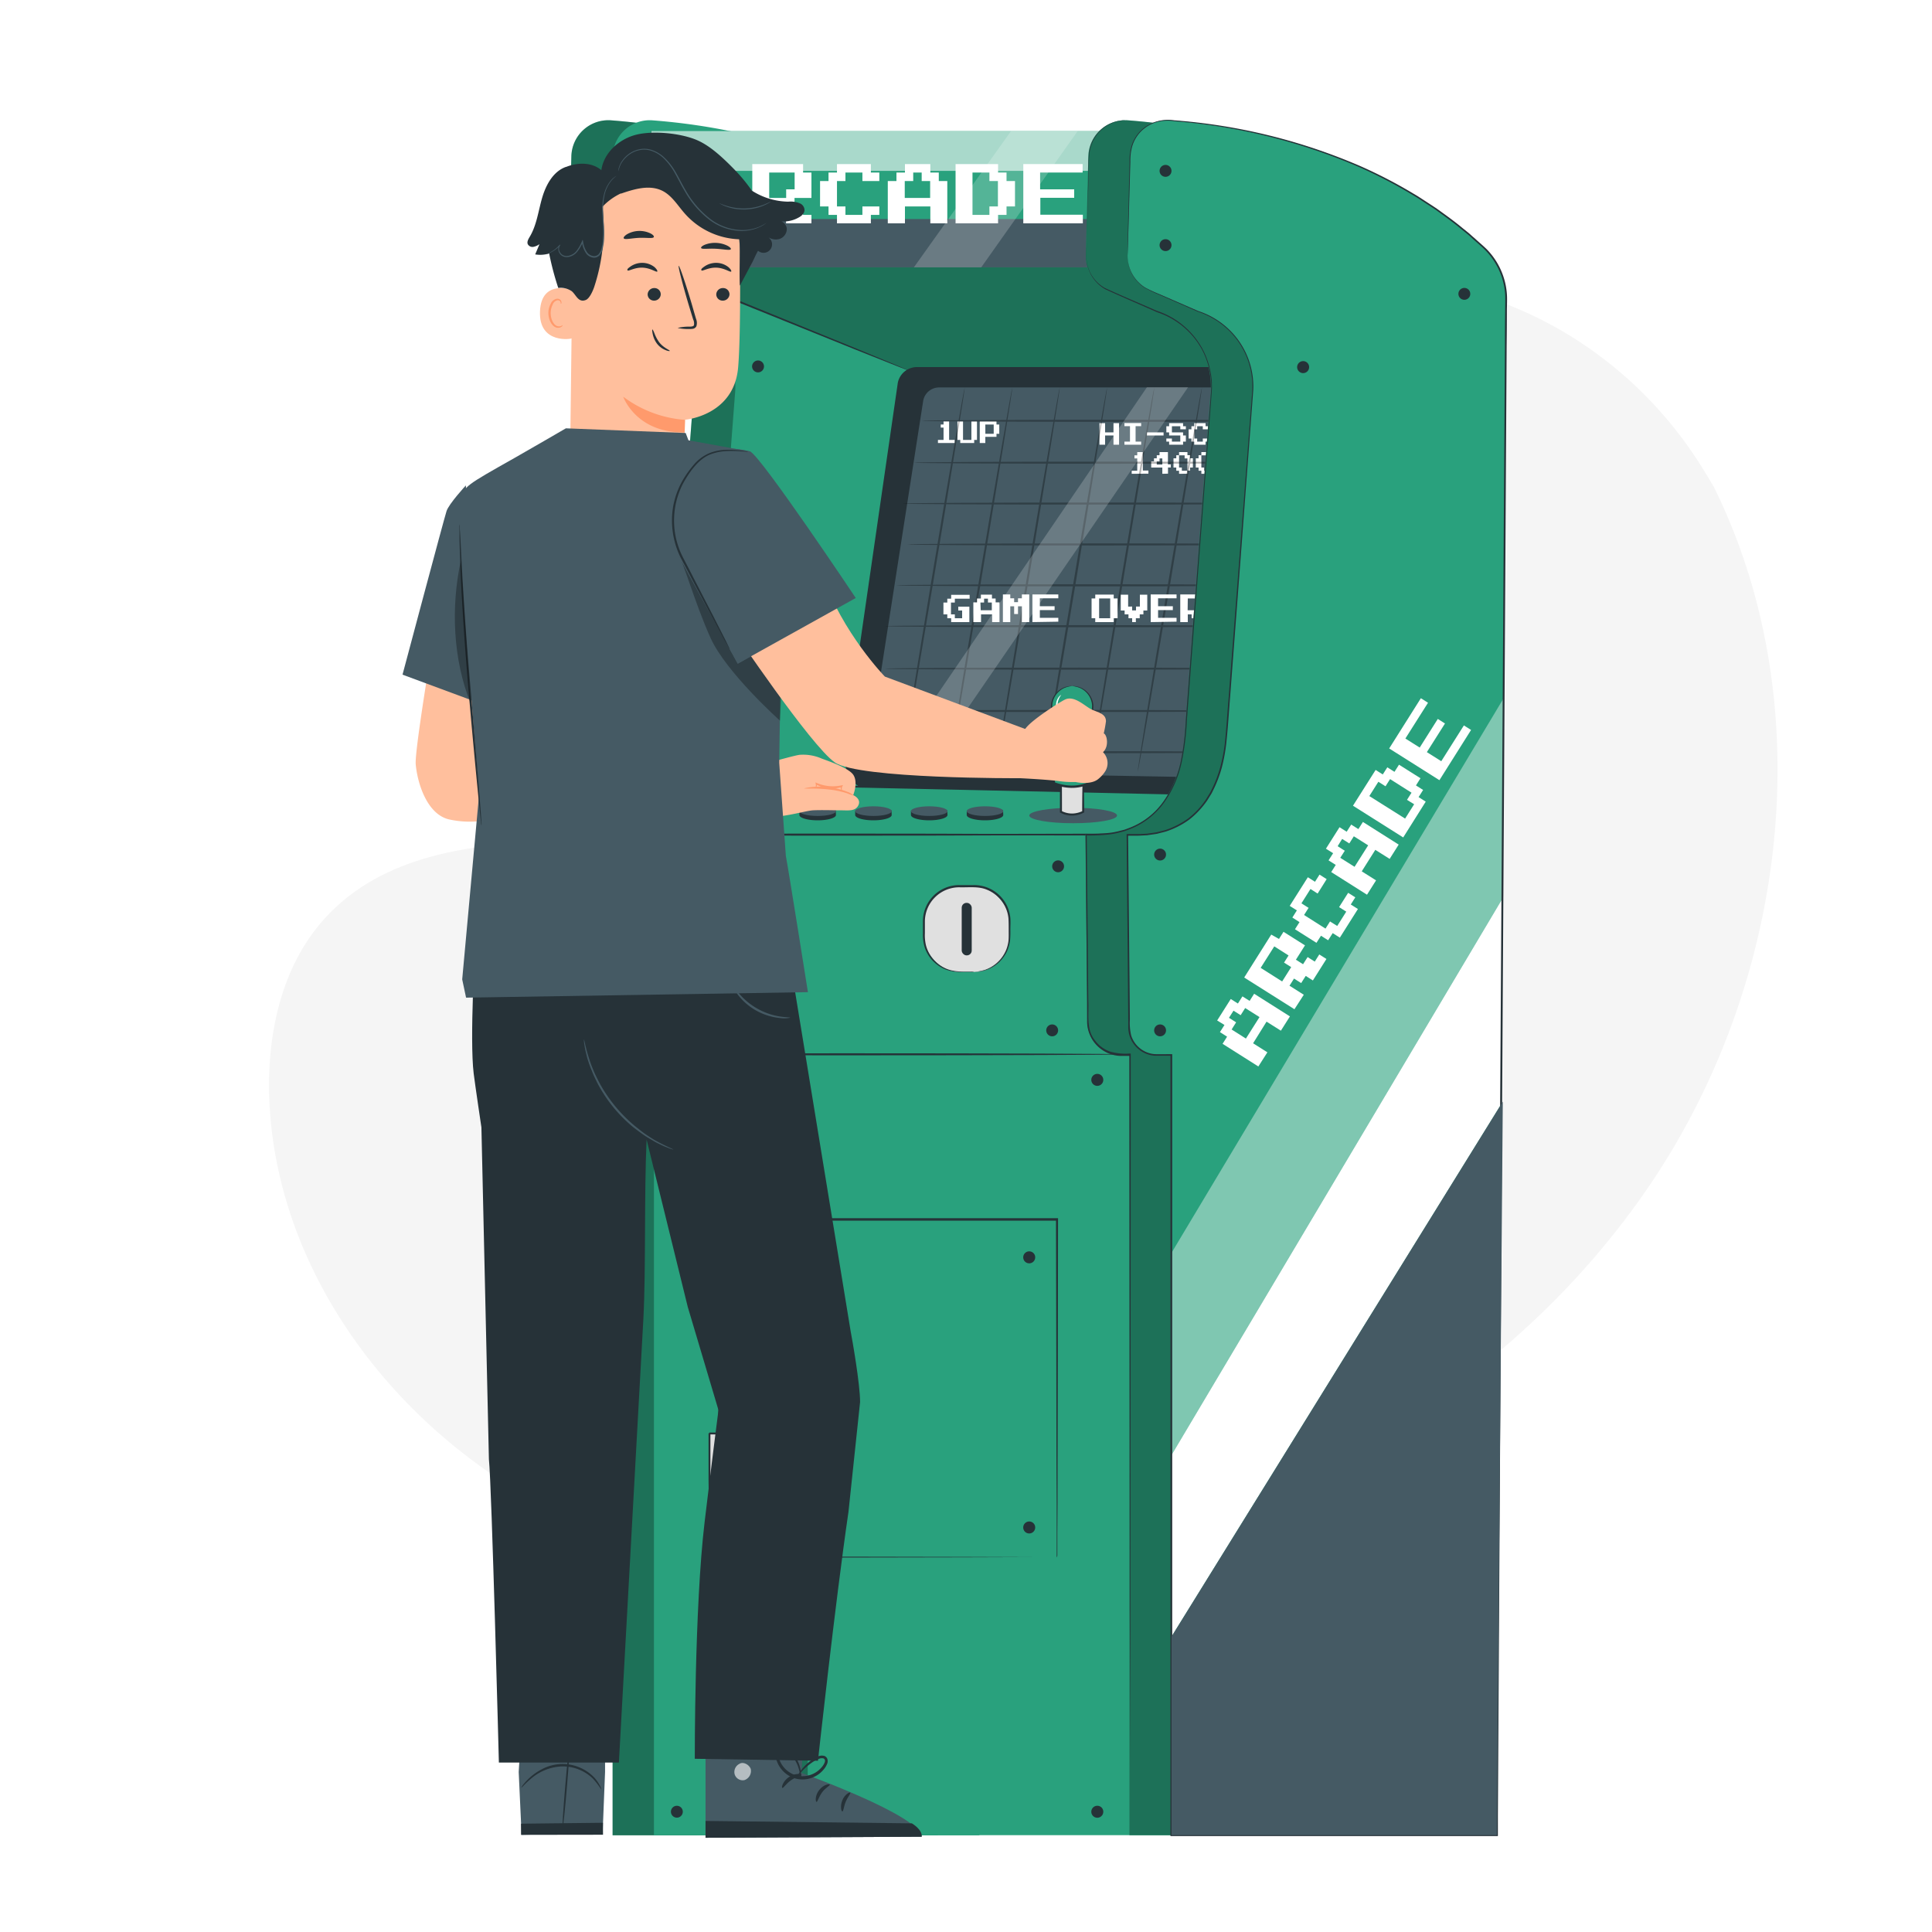 <svg class="animated" id="freepik_stories-arcade-machine" xmlns="http://www.w3.org/2000/svg" viewBox="0 0 500 500" version="1.1" xmlns:xlink="http://www.w3.org/1999/xlink" xmlns:svgjs="http://svgjs.com/svgjs"><style>svg#freepik_stories-arcade-machine:not(.animated) .animable {opacity: 0;}svg#freepik_stories-arcade-machine.animated #freepik--background-simple--inject-90 {animation: 1s 1 forwards cubic-bezier(.36,-0.01,.5,1.38) fadeIn,1.5s Infinite  linear wind;animation-delay: 0s,1s;}svg#freepik_stories-arcade-machine.animated #freepik--arcade-machine--inject-90 {animation: 1s 1 forwards cubic-bezier(.36,-0.01,.5,1.38) fadeIn;animation-delay: 0s;}svg#freepik_stories-arcade-machine.animated #freepik--Character--inject-90 {animation: 1s 1 forwards cubic-bezier(.36,-0.01,.5,1.38) slideUp,6s Infinite  linear wind;animation-delay: 0s,1s;}            @keyframes fadeIn {                0% {                    opacity: 0;                }                100% {                    opacity: 1;                }            }                    @keyframes wind {                0% {                    transform: rotate( 0deg );                }                25% {                    transform: rotate( 1deg );                }                75% {                    transform: rotate( -1deg );                }            }                    @keyframes slideUp {                0% {                    opacity: 0;                    transform: translateY(30px);                }                100% {                    opacity: 1;                    transform: inherit;                }            }        .animator-hidden { display: none; }</style><g id="freepik--background-simple--inject-90" class="animable" style="transform-origin: 264.826px 240.476px;"><path d="M443.47,125.87,441.12,122c-19.77-32.58-55.51-52.22-93.2-49.84a99.14,99.14,0,0,0-14.43,2c-34.26,7.34-64.07,33.25-76.43,66.43-7.27,19.52-9.3,42-23.09,57.48-17.95,20.16-48.43,20.8-75.22,20s-57.29-.12-75.15,20.12c-11.19,12.67-14.74,30.7-13.84,47.68,2.39,44.94,33.71,85.13,73.54,105.11s86.72,21.76,130.31,13c61.07-12.31,119.14-46.11,154.05-98.33S471.4,182.23,443.47,125.87Z" style="fill: rgb(245, 245, 245); transform-origin: 264.826px 240.476px;" id="el14d2l7fk1jfp" class="animable"></path></g><g id="freepik--Floor--inject-90" class="animable animator-hidden" style="transform-origin: 244.75px 474.94px;"><path d="M459.33,474.94c0,.15-96.08.27-214.57.27s-214.59-.12-214.59-.27,96.06-.27,214.59-.27S459.33,474.79,459.33,474.94Z" style="fill: rgb(38, 50, 56); transform-origin: 244.75px 474.94px;" id="elqf8cwh1yet" class="animable"></path></g><g id="freepik--arcade-machine--inject-90" class="animable animator-active" style="transform-origin: 268.589px 253.097px;"><path d="M147.2,66.12l.67-25.68a9.57,9.57,0,0,1,10.26-9.3c31.27,2.39,60.48,13.37,81.33,33a18.37,18.37,0,0,1,5.75,13.49l-2.46,397.35H158.54V272.86H147.68L147.15,216h2.36c14.85,0,22.12-10.68,23.25-25.48l6.73-88.23a20.46,20.46,0,0,0-14-21.72l-12.51-5.46A9.55,9.55,0,0,1,147.2,66.12Z" style="fill: rgb(41, 161, 125); transform-origin: 196.18px 253.047px;" id="elg6ytwh371vq" class="animable"></path><g id="eleq3t727d3g"><g style="opacity: 0.3; transform-origin: 196.18px 253.047px;" class="animable"><path d="M147.2,66.12l.67-25.68a9.57,9.57,0,0,1,10.26-9.3c31.27,2.39,60.48,13.37,81.33,33a18.37,18.37,0,0,1,5.75,13.49l-2.46,397.35H158.54V272.86H147.68L147.15,216h2.36c14.85,0,22.12-10.68,23.25-25.48l6.73-88.23a20.46,20.46,0,0,0-14-21.72l-12.51-5.46A9.55,9.55,0,0,1,147.2,66.12Z" id="el2gskllrlkzc" class="animable" style="transform-origin: 196.18px 253.047px;"></path></g></g><polygon points="232.97 94.97 168.93 69.19 306.42 69.19 338.4 95.33 232.97 94.97" style="fill: rgb(41, 161, 125); transform-origin: 253.665px 82.26px;" id="el3ixim3iyw8s" class="animable"></polygon><path d="M157.9,66.12l.67-25.68a9.57,9.57,0,0,1,10.26-9.3c31.27,2.39,60.48,13.37,81.32,33a18.34,18.34,0,0,1,5.76,13.49l-2.46,397.35H169.24V252.16H158.38L157.85,216h2.36c14.85,0,22.12-10.68,23.25-25.48l6.73-88.23A20.46,20.46,0,0,0,176.14,80.6l-12.5-5.46A9.55,9.55,0,0,1,157.9,66.12Z" style="fill: rgb(41, 161, 125); transform-origin: 206.88px 253.047px;" id="elojinskkihs" class="animable"></path><g id="elu7hwwh5ysc9"><g style="opacity: 0.3; transform-origin: 253.665px 82.78px;" class="animable"><polygon points="236.42 96.37 168.93 69.19 306.42 69.19 338.4 95.33 236.42 96.37" id="elqgi89bs3ngd" class="animable" style="transform-origin: 253.665px 82.78px;"></polygon></g></g><rect x="168.93" y="33.92" width="118.45" height="35.26" style="fill: rgb(41, 161, 125); transform-origin: 228.155px 51.55px;" id="el1wecv09d004" class="animable"></rect><g id="elghbw8p0u8gd"><g style="opacity: 0.6; transform-origin: 227.97px 39.07px;" class="animable"><rect x="168.57" y="33.92" width="118.8" height="10.3" style="fill: rgb(255, 255, 255); transform-origin: 227.97px 39.07px;" id="elb7va6uccsyj" class="animable"></rect></g></g><rect x="168.57" y="56.69" width="118.8" height="12.5" style="fill: rgb(69, 90, 100); transform-origin: 227.97px 62.94px;" id="elzskihqf93yp" class="animable"></rect><path d="M218.65,193.7l13.7-94.62A5.06,5.06,0,0,1,237.44,95h98.27c6.15,0,10.87,5.1,10,10.8L331.41,199a9.93,9.93,0,0,1-10.25,8.11L226.9,205C220.83,204.83,217.75,199.33,218.65,193.7Z" style="fill: rgb(38, 50, 56); transform-origin: 282.155px 151.06px;" id="elpwfe5vj1v2" class="animable"></path><path d="M224.68,195.23l14.23-91.42a4.18,4.18,0,0,1,4.13-3.54h92.48a4,4,0,0,1,4.11,4.44L325.38,198a4.09,4.09,0,0,1-4.21,3.34l-92.48-1.66A4,4,0,0,1,224.68,195.23Z" style="fill: rgb(69, 90, 100); transform-origin: 282.155px 150.806px;" id="elfqbfmuwfy5" class="animable"></path><path d="M284.54,115.09v-5.58H286v2.39h2.17v-2.39h1.44v5.58h-1.44V112.7H286v2.39Z" style="fill: rgb(255, 255, 255); transform-origin: 287.075px 112.3px;" id="ela8luxep8i3l" class="animable"></path><path d="M291,115.09v-.8h1.44v-4H291v-.8h4.33v.8h-1.44v4h1.44v.8Z" style="fill: rgb(255, 255, 255); transform-origin: 293.165px 112.29px;" id="elmqa8exal1b" class="animable"></path><path d="M296.8,112.7v-.8h4.33v.8Z" style="fill: rgb(255, 255, 255); transform-origin: 298.965px 112.3px;" id="el045f8znt2db7" class="animable"></path><path d="M302.57,115.09v-.8h-.72v-.8h1.44v.8h2.17V112.7h-2.89v-.8h-.72v-1.59h.72v-.8h3.61v.8h.72v.79h-1.44v-.79h-2.17v1.59h2.89v.8h.72v1.59h-.72v.8Z" style="fill: rgb(255, 255, 255); transform-origin: 304.375px 112.3px;" id="el4639qmi2rt3" class="animable"></path><path d="M309.06,115.09v-.8h-.72v-.8h-.72V111.1h.72v-.79h.72v-.8H312v.8h.72v.79h-1.44v-.79h-1.45v.79h-.72v2.39h.72v.8h1.45v-.8h1.44v.8H312v.8Z" style="fill: rgb(255, 255, 255); transform-origin: 310.17px 112.3px;" id="eln4mmf5to6p9" class="animable"></path><path d="M314.11,115.09v-.8h-.72v-4h.72v-.8h3.61v.8h.72v4h-.72v.8Zm.72-.8H317v-4h-2.17Z" style="fill: rgb(255, 255, 255); transform-origin: 315.915px 112.29px;" id="el8ne7oerekqr" class="animable"></path><path d="M319.16,115.09v-5.58h4.33v.8h.72v2.39h-1.44v.79h.72v.8h.72v.8h-2.16v-.8h-.73v-.8h-.72v1.6Zm1.44-2.39h1.45v-.8h.72v-1.59H320.6Z" style="fill: rgb(255, 255, 255); transform-origin: 321.685px 112.3px;" id="elsrdpify4ngo" class="animable"></path><path d="M324.93,115.09v-5.58H330v.8h-3.61v1.59h2.89v.8h-2.89v1.59H330v.8Z" style="fill: rgb(255, 255, 255); transform-origin: 327.465px 112.3px;" id="elbssw2mvgcgf" class="animable"></path><path d="M292.88,122.62v-.8h1.44v-3.18h-.72v-.8h.72V117h1.45v4.78h1.44v.8Z" style="fill: rgb(255, 255, 255); transform-origin: 295.045px 119.81px;" id="elsxneh2dqsxr" class="animable"></path><path d="M300.81,122.62V121h-2.88v-1.6h.72v-.79h.72v-.8h.72V117h2.17v3.19H303v.8h-.72v1.59Zm-1.44-2.39h1.44v-1.59h-.72v.79h-.72Z" style="fill: rgb(255, 255, 255); transform-origin: 300.465px 119.81px;" id="elj1r1sviohwh" class="animable"></path><path d="M305.14,122.62v-.8h-.72V121h-.72v-2.39h.72v-.8h.72V117h2.17v.8H308v.8h.72V121H308v.79h-.72v.8Zm.72-.8h1.45v-3.18h-.73v-.8h-1.44V121h.72Z" style="fill: rgb(255, 255, 255); transform-origin: 306.21px 119.81px;" id="el540inystuz9" class="animable"></path><path d="M310.91,122.62v-.8h-.72V121h-.72v-2.39h.72v-.8h.72V117h2.17v.8h.72v.8h.72V121h-.72v.79h-.72v.8Zm.72-.8h1.45v-3.18h-.72v-.8h-1.45V121h.72Z" style="fill: rgb(255, 255, 255); transform-origin: 311.995px 119.81px;" id="elhkme3gy05h5" class="animable"></path><path d="M316.68,122.62v-.8H316V121h-.72v-2.39H316v-.8h.72V117h2.17v.8h.72v.8h.72V121h-.72v.79h-.72v.8Zm.72-.8h1.45v-3.18h-.73v-.8h-1.44V121h.72Z" style="fill: rgb(255, 255, 255); transform-origin: 317.805px 119.81px;" id="elpubf239mqnq" class="animable"></path><path d="M242.74,114.65v-.8h1.45v-3.19h-.73v-.8h.73v-.79h1.44v4.78h1.44v.8Z" style="fill: rgb(255, 255, 255); transform-origin: 244.905px 111.86px;" id="elg5xts6jmee5" class="animable"></path><path d="M248.51,114.65v-.8h-.72v-4.78h1.44v4.78h2.17v-4.78h1.44v4.78h-.72v.8Z" style="fill: rgb(255, 255, 255); transform-origin: 250.315px 111.86px;" id="elr2x92t48d1c" class="animable"></path><path d="M253.56,114.65v-5.58h4.33v.79h.72v2.4h-.72v.79H255v1.6Zm1.45-2.39h2.16v-2.4H255Z" style="fill: rgb(255, 255, 255); transform-origin: 256.085px 111.86px;" id="eldfviohx9ar" class="animable"></path><g id="elz13tvhq1esp"><g style="opacity: 0.3; transform-origin: 282.705px 150.03px;" class="animable"><path d="M233.09,199.79c-.15,0,3.46-22.32,8-49.8s8.43-49.74,8.58-49.72-3.46,22.32-8.05,49.81S233.23,199.82,233.09,199.79Z" id="elt0ji499t7c" class="animable" style="transform-origin: 241.38px 150.03px;"></path><path d="M245.35,199.79c-.14,0,3.46-22.32,8.06-49.8s8.43-49.74,8.58-49.72-3.46,22.32-8.05,49.81S245.5,199.82,245.35,199.79Z" id="elcutfebn94pt" class="animable" style="transform-origin: 253.67px 150.03px;"></path><path d="M257.62,199.79c-.14,0,3.46-22.32,8.05-49.8s8.44-49.74,8.59-49.72-3.46,22.32-8.06,49.81S257.77,199.82,257.62,199.79Z" id="elfs3q6wujf8j" class="animable" style="transform-origin: 265.94px 150.03px;"></path><path d="M269.89,199.79c-.15,0,3.46-22.32,8.05-49.8s8.44-49.74,8.58-49.72-3.45,22.32-8,49.81S270,199.82,269.89,199.79Z" id="el9092ardv9mn" class="animable" style="transform-origin: 278.205px 150.03px;"></path><path d="M282.16,199.79c-.15,0,3.45-22.32,8-49.8s8.43-49.74,8.58-49.72-3.46,22.32-8.05,49.81S282.3,199.82,282.16,199.79Z" id="el87hqzdnpqjs" class="animable" style="transform-origin: 290.45px 150.03px;"></path><path d="M294.42,199.79c-.14,0,3.46-22.32,8.05-49.8s8.44-49.74,8.59-49.72-3.46,22.32-8.05,49.81S294.57,199.82,294.42,199.79Z" id="el2ngvmq19cd" class="animable" style="transform-origin: 302.74px 150.03px;"></path><path d="M306.69,199.79c-.15,0,3.46-22.32,8.05-49.8s8.44-49.74,8.58-49.72-3.45,22.32-8.05,49.81S306.84,199.82,306.69,199.79Z" id="elxrkvm7ka5" class="animable" style="transform-origin: 315.005px 150.03px;"></path><path d="M319,199.79c-.15,0,3.46-22.32,8.05-49.8s8.43-49.74,8.58-49.72-3.46,22.32-8,49.81S319.1,199.82,319,199.79Z" id="elwaf5cklopr9" class="animable" style="transform-origin: 327.315px 150.03px;"></path><path d="M339,108.9c0,.15-22.51.27-50.29.27s-50.29-.12-50.29-.27,22.51-.27,50.29-.27S339,108.75,339,108.9Z" id="el9lq7mhc52x5" class="animable" style="transform-origin: 288.71px 108.9px;"></path><path d="M337.07,119.74c0,.15-22.52.27-50.29.27s-50.3-.12-50.3-.27,22.52-.27,50.3-.27S337.07,119.59,337.07,119.74Z" id="elfsargndemm" class="animable" style="transform-origin: 286.775px 119.74px;"></path><path d="M334.15,130.32c0,.15-22.52.27-50.29.27s-50.3-.12-50.3-.27,22.52-.27,50.3-.27S334.15,130.17,334.15,130.32Z" id="elfqffu4qklv" class="animable" style="transform-origin: 283.855px 130.32px;"></path><path d="M335.4,140.9c0,.15-22.52.27-50.29.27s-50.29-.12-50.29-.27,22.51-.27,50.29-.27S335.4,140.75,335.4,140.9Z" id="elhnukprlu1wj" class="animable" style="transform-origin: 285.11px 140.9px;"></path><path d="M332.48,151.48c0,.14-22.52.27-50.29.27s-50.3-.13-50.3-.27,22.52-.27,50.3-.27S332.48,151.33,332.48,151.48Z" id="eld2918nskzyj" class="animable" style="transform-origin: 282.185px 151.48px;"></path><path d="M329.56,162.05c0,.15-22.52.27-50.29.27s-50.3-.12-50.3-.27,22.52-.26,50.3-.26S329.56,161.91,329.56,162.05Z" id="elgd5t265oabm" class="animable" style="transform-origin: 279.265px 162.055px;"></path><path d="M329.56,173.05c0,.15-22.52.27-50.29.27s-50.3-.12-50.3-.27,22.52-.27,50.3-.27S329.56,172.9,329.56,173.05Z" id="elsr1yjpcmgnc" class="animable" style="transform-origin: 279.265px 173.05px;"></path><path d="M327,184c0,.15-22.52.27-50.29.27s-50.3-.12-50.3-.27,22.52-.27,50.3-.27S327,183.89,327,184Z" id="elslc4p8nnkpj" class="animable" style="transform-origin: 276.705px 184px;"></path><path d="M327,194.67c0,.15-22.52.27-50.29.27s-50.3-.12-50.3-.27,22.52-.27,50.3-.27S327,194.52,327,194.67Z" id="el1a2trjz1kcg" class="animable" style="transform-origin: 276.705px 194.67px;"></path></g></g><path d="M246.16,161v-1h-1v-1h-1v-3.06h1v-1h1v-1h4.78v1h-3.83v1h-1V159h1v1H249v-2h-1v-1h2.87V161Z" style="fill: rgb(255, 255, 255); transform-origin: 247.55px 157.47px;" id="elqon73mmai4e" class="animable"></path><path d="M251.9,161v-5.11h.95v-1h1v-1h2.87v1h.95v1h1V161h-1.91V159h-2.87V161Zm1.91-3.07h2.87v-2h-1v-1h-1v1h-.95Z" style="fill: rgb(255, 255, 255); transform-origin: 255.285px 157.445px;" id="ela6gt9tfbse" class="animable"></path><path d="M259.55,161v-7.16h1.91v1h1v1h1v-1h1v-1h1.91V161h-1.91v-4.09h-1v2h-1v-2h-1V161Z" style="fill: rgb(255, 255, 255); transform-origin: 262.96px 157.42px;" id="elyq7iv9pt2h" class="animable"></path><path d="M267.19,161v-7.16h6.7v1h-4.78v2.05h3.82v1h-3.82v2h4.78v1Z" style="fill: rgb(255, 255, 255); transform-origin: 270.54px 157.42px;" id="eloh5zn00ie7h" class="animable"></path><path d="M283.45,161v-1h-.95v-5.12h.95v-1h4.78v1h1V160h-1v1Zm1-1h2.87v-5.12h-2.87Z" style="fill: rgb(255, 255, 255); transform-origin: 285.865px 157.44px;" id="el883tax9f1ew" class="animable"></path><path d="M293,161v-1h-.95v-1h-1v-1h-1v-4.09h1.91v3.07H293v1h1v-1h1v-3.07h1.91V158h-1v1h-.95v1h-1v1Z" style="fill: rgb(255, 255, 255); transform-origin: 293.48px 157.455px;" id="eltqum5cp64z" class="animable"></path><path d="M297.8,161v-7.16h6.69v1h-4.78v2.05h3.82v1h-3.82v2h4.78v1Z" style="fill: rgb(255, 255, 255); transform-origin: 301.145px 157.42px;" id="el6jmddbyuux" class="animable"></path><path d="M305.45,161v-7.16h5.73v1h1V158h-1.91v1h.95v1h1v1h-2.87v-1h-.95v-1h-1V161Zm1.91-3.07h1.91v-1h1v-2.05h-2.87Z" style="fill: rgb(255, 255, 255); transform-origin: 308.835px 157.42px;" id="el44eoi9at3fp" class="animable"></path><g id="elh3j0sk7zpem"><g style="opacity: 0.2; transform-origin: 268.225px 150.03px;" class="animable"><polygon points="228.97 199.67 296.83 100.21 307.48 100.21 239.07 199.85 228.97 199.67" style="fill: rgb(255, 255, 255); transform-origin: 268.225px 150.03px;" id="elz5kgn1jwb2" class="animable"></polygon></g></g><rect x="154.78" y="216.03" width="136.99" height="56.82" style="fill: rgb(41, 161, 125); transform-origin: 223.275px 244.44px;" id="elf2qnito3yj4" class="animable"></rect><rect x="239.1" y="229.37" width="22.17" height="22.17" rx="9.14" style="fill: rgb(224, 224, 224); transform-origin: 250.185px 240.455px;" id="ely8d727oj7y7" class="animable"></rect><path d="M252.13,251.54a14.66,14.66,0,0,0,2.79-.55,9.17,9.17,0,0,0,5.45-5.1,9.4,9.4,0,0,0,.63-2.44c.08-.87.05-1.81.05-2.78s0-2-.06-3a8.93,8.93,0,0,0-5.57-7.41c-2.14-.93-4.66-.56-7.17-.63a8.89,8.89,0,0,0-8.89,8.72c0,1.09,0,2.15,0,3.18a11.24,11.24,0,0,0,.24,2.94,8.84,8.84,0,0,0,2.61,4.49,8.74,8.74,0,0,0,3.78,2.11,12,12,0,0,0,3.29.35l2.13,0a3.64,3.64,0,0,1,.74.06,4.35,4.35,0,0,1-.74.05l-2.13,0a11.59,11.59,0,0,1-3.37-.27,8.91,8.91,0,0,1-4-2.12,8.42,8.42,0,0,1-1.68-2,8.76,8.76,0,0,1-1.1-2.64,11.34,11.34,0,0,1-.28-3c0-1,0-2.1,0-3.19a9.39,9.39,0,0,1,9.39-9.25H252a9.68,9.68,0,0,1,3.63.68,9.38,9.38,0,0,1,5.85,7.86c.08,1.07,0,2.05,0,3a26.52,26.52,0,0,1-.08,2.83,10.21,10.21,0,0,1-.69,2.54,9.43,9.43,0,0,1-2.74,3.57,9.21,9.21,0,0,1-3,1.58,8.84,8.84,0,0,1-2.11.36A3.83,3.83,0,0,1,252.13,251.54Z" style="fill: rgb(38, 50, 56); transform-origin: 250.178px 240.308px;" id="el34jvfjivvh3" class="animable"></path><rect x="248.89" y="233.66" width="2.59" height="13.59" rx="1.25" style="fill: rgb(38, 50, 56); transform-origin: 250.185px 240.455px;" id="elpdph97r7ruj" class="animable"></rect><rect x="180.36" y="269.55" width="156.68" height="205.39" style="fill: rgb(41, 161, 125); transform-origin: 258.7px 372.245px;" id="elm48gxfwum" class="animable"></rect><path d="M273.47,403.07s0-.15,0-.42,0-.69,0-1.21c0-1.08,0-2.65,0-4.7,0-4.12,0-10.13-.06-17.78,0-15.29-.07-37.11-.12-63.28l.23.23-87.38,0h0l.27-.27c0,32,0,62,0,87.39l-.23-.23,63.28.12,17.78.06,4.7,0,1.21,0h0l-1.19,0-4.65,0-17.73.06-63.43.12h-.23v-.23c0-25.4,0-55.39,0-87.39v-.27h.28l87.38,0h.24v.23c0,26.23-.09,48.1-.12,63.42,0,7.63,0,13.63-.06,17.73,0,2,0,3.59,0,4.66,0,.51,0,.91,0,1.19S273.47,403.07,273.47,403.07Z" style="fill: rgb(38, 50, 56); transform-origin: 229.87px 359.215px;" id="eletmr9x34ca9" class="animable"></path><polygon points="154.51 216.03 217.1 203.51 319.27 205.73 317.86 207.04 291.77 216.03 154.51 216.03" style="fill: rgb(41, 161, 125); transform-origin: 236.89px 209.77px;" id="elhgahp4ec8so" class="animable"></polygon><path d="M154.51,216l137.26-.26h-.08l26.08-9-.09.05,1.12-1.05.28-.26.18.47L217.1,203.72h0L154.51,216l62.55-12.73h.05l102.16,2.17h.66l-.48.45-.28.27L318,207.24l0,0H318l-26.09,9,0,0h-.05Z" style="fill: rgb(38, 50, 56); transform-origin: 237.22px 209.755px;" id="elui02c9yedxd" class="animable"></path><path d="M281,66.12l.67-25.68a9.58,9.58,0,0,1,10.26-9.3c31.27,2.39,60.48,13.37,81.33,33A18.37,18.37,0,0,1,379,77.59l-2.46,397.35H292.3V273H281.44l-.53-57h2.36c14.85,0,22.12-10.68,23.25-25.48l6.73-88.23a20.46,20.46,0,0,0-14-21.72L286.7,75.14A9.57,9.57,0,0,1,281,66.12Z" style="fill: rgb(41, 161, 125); transform-origin: 329.955px 253.028px;" id="el465pmw7w90o" class="animable"></path><g id="elajlwsox1rpa"><g style="opacity: 0.3; transform-origin: 329.955px 253.028px;" class="animable"><path d="M281,66.12l.67-25.68a9.58,9.58,0,0,1,10.26-9.3c31.27,2.39,60.48,13.37,81.33,33A18.37,18.37,0,0,1,379,77.59l-2.46,397.35H292.3V273H290a8.6,8.6,0,0,1-8.6-8.52L280.91,216h2.36c14.85,0,22.12-10.68,23.25-25.48l6.73-88.23a20.46,20.46,0,0,0-14-21.72L286.7,75.14A9.57,9.57,0,0,1,281,66.12Z" id="el905bmu4pj" class="animable" style="transform-origin: 329.955px 253.028px;"></path></g></g><path d="M291.82,66.12l.67-25.68a9.57,9.57,0,0,1,10.26-9.3c31.27,2.39,60.48,13.37,81.33,33a18.37,18.37,0,0,1,5.75,13.49l-2.46,397.35H303.16V273h-4.09a6.84,6.84,0,0,1-6.84-6.77l-.46-50.2h2.36c14.85,0,22.12-10.68,23.25-25.48l6.73-88.23a20.46,20.46,0,0,0-14-21.72l-12.51-5.46A9.55,9.55,0,0,1,291.82,66.12Z" style="fill: rgb(41, 161, 125); transform-origin: 340.8px 253.047px;" id="elddmd2e42cop" class="animable"></path><g id="el7mo4bpkdpb6"><g style="opacity: 0.4; transform-origin: 346.185px 278.59px;" class="animable"><polygon points="303.18 324.25 389.19 180.61 389.19 231.94 303.18 376.57 303.18 324.25" style="fill: rgb(255, 255, 255); transform-origin: 346.185px 278.59px;" id="elzj73k0ffnbj" class="animable"></polygon></g></g><polygon points="303.18 376.57 389.19 231.94 388.92 285.11 303.18 423.57 303.18 376.57" style="fill: rgb(255, 255, 255); transform-origin: 346.185px 327.755px;" id="elw8ae9iqlka" class="animable"></polygon><path d="M291.89,31.14h-.29c-.2,0-.49,0-.87,0A9.56,9.56,0,0,0,282,38.64a21.15,21.15,0,0,0-.27,4c-.14,5.7-.31,12.68-.51,20.8,0,1-.06,2.06-.06,3.1a9.38,9.38,0,0,0,4.79,8c4.15,1.93,8.69,3.81,13.38,5.88h0a20.86,20.86,0,0,1,11.88,9.9,21.24,21.24,0,0,1,2.37,8c.07.71.05,1.44.07,2.16l-.15,2.17c-.1,1.44-.21,2.9-.32,4.37-.89,11.75-1.84,24.32-2.85,37.58s-2.06,27.21-3.16,41.71a69.69,69.69,0,0,1-1.35,10.95,28.66,28.66,0,0,1-4.46,10.31,19.67,19.67,0,0,1-8.93,7l-1.36.51c-.46.14-.93.25-1.4.37a19.87,19.87,0,0,1-2.87.53,45.32,45.32,0,0,1-5.82.23l.27-.27c.06,6.77.13,14,.2,21.26s.13,14.63.2,21.79c.18,3.53-.58,7.35,1.65,10.16a8.25,8.25,0,0,0,4,3,14.22,14.22,0,0,0,5.06.5h.27V273c0,57.43-.07,107.91-.09,144,0,18.06-.07,32.53-.08,42.5,0,5,0,8.81,0,11.43,0,1.3,0,2.28,0,3s0,1,0,1,0-.34,0-1,0-1.66,0-3c0-2.62,0-6.46,0-11.43,0-10,0-24.44-.08-42.5,0-36.13-.06-86.61-.09-144l.26.27c-.87,0-1.72,0-2.61,0a8.81,8.81,0,0,1-2.63-.5,9,9,0,0,1-4.27-3.2,9.07,9.07,0,0,1-1.7-5.11c0-1.78,0-3.56,0-5.36q-.09-10.74-.2-21.78c-.07-7.29-.13-14.49-.19-21.26v-.27h.27a45.78,45.78,0,0,0,5.76-.23,18.92,18.92,0,0,0,2.8-.52c.46-.12.92-.22,1.37-.36l1.33-.5a19.16,19.16,0,0,0,8.69-6.84,28.08,28.08,0,0,0,4.38-10.12,68.84,68.84,0,0,0,1.34-10.87c1.11-14.5,2.18-28.45,3.2-41.71s2-25.83,2.89-37.58c.12-1.47.23-2.93.34-4.37l.15-2.14c0-.71,0-1.42-.07-2.12a20.84,20.84,0,0,0-2.3-7.89,20.47,20.47,0,0,0-11.64-9.74h0c-4.7-2.09-9.19-4-13.4-5.93a9.71,9.71,0,0,1-4.92-8.3c0-1.06.05-2.09.07-3.1.24-8.13.43-15.11.6-20.81a21.64,21.64,0,0,1,.3-4,9.84,9.84,0,0,1,1.4-3.26,9.55,9.55,0,0,1,4.24-3.5,9.66,9.66,0,0,1,3.31-.74C291.5,31.1,291.89,31.14,291.89,31.14Z" style="fill: rgb(38, 50, 56); transform-origin: 297.3px 253.028px;" id="elvj5phl4w1eb" class="animable"></path><path d="M291.84,66.12s0,.13,0,.4A9.62,9.62,0,0,0,293.74,72a9.86,9.86,0,0,0,2.56,2.38,36.52,36.52,0,0,0,3.88,1.8l9.94,4.32h0A20.74,20.74,0,0,1,320,87.4,20.45,20.45,0,0,1,324.34,101c-.78,10.4-1.68,22.28-2.67,35.53s-2.11,27.86-3.31,43.72c-.32,4-.55,8-1,12.12a44,44,0,0,1-1.13,6.17,32,32,0,0,1-2.28,6l-.36.73-.42.69c-.29.46-.56.93-.87,1.38a22.63,22.63,0,0,1-2.07,2.53,20.69,20.69,0,0,1-2.44,2.23,21.24,21.24,0,0,1-2.84,1.75,21.48,21.48,0,0,1-3.09,1.3c-.54.17-1.09.29-1.64.43l-.82.21-.84.13-1.69.24-1.7.09c-1.14.07-2.28,0-3.42.05l.2-.21c.1,10,.2,20.41.3,31.24q.09,8.13.16,16.53a14.39,14.39,0,0,0,.34,4.12,6.94,6.94,0,0,0,2.3,3.34,6.85,6.85,0,0,0,3.8,1.49c1.4.05,2.86,0,4.29,0h.23V273c0,59.36,0,128.08,0,201.94l-.27-.27h84.21l-.27.26c0-1.51,0-3.15,0-4.79,1-148.65,1.81-283.2,2.43-380.6q0-4.56.06-9c0-1.48.07-3,0-4.41a18.39,18.39,0,0,0-.82-4.24,18.09,18.09,0,0,0-4.36-7.19c-1-1-2.08-1.88-3.1-2.81-.52-.46-1-.94-1.56-1.38l-1.6-1.29c-2.1-1.76-4.31-3.31-6.46-4.88-1.1-.75-2.21-1.45-3.31-2.18l-1.64-1.06-1.67-1a123,123,0,0,0-13.3-6.88,150.23,150.23,0,0,0-47.9-11.86,10.54,10.54,0,0,0-4.86.37,9.59,9.59,0,0,0-3.85,2.48A9.32,9.32,0,0,0,293,37.92a14.22,14.22,0,0,0-.47,4c-.14,5.24-.27,9.67-.37,13.26s-.19,6.31-.24,8.15-.1,2.78-.1,2.78,0-1,0-2.78.11-4.58.19-8.16.2-8,.32-13.25a14,14,0,0,1,.47-4.06,9.54,9.54,0,0,1,2.18-3.8A9.79,9.79,0,0,1,299,31.53a10.79,10.79,0,0,1,4.94-.39,149.91,149.91,0,0,1,48,11.8,123.47,123.47,0,0,1,13.35,6.87l1.67,1,1.65,1.07c1.1.72,2.22,1.43,3.32,2.18,2.16,1.57,4.37,3.12,6.48,4.89L380,60.23c.54.44,1,.92,1.57,1.37,1,.94,2.1,1.84,3.12,2.83a18.43,18.43,0,0,1,4.45,7.33,18.06,18.06,0,0,1,.84,4.32c.11,1.49,0,3,0,4.44q0,4.45-.06,9c-.58,97.39-1.38,231.94-2.27,380.59,0,1.64,0,3.29,0,4.8v.27H302.91v-.26c0-73.86,0-142.58,0-201.94l.23.23c-1.45,0-2.86,0-4.32,0a7.38,7.38,0,0,1-6.49-5.15,7.78,7.78,0,0,1-.34-2.14l0-2.1q-.08-8.42-.14-16.53c-.1-10.84-.19-21.28-.28-31.24v-.21h.2c1.14,0,2.29,0,3.4,0l1.69-.09,1.66-.23.82-.13.81-.2c.53-.14,1.08-.26,1.61-.42a21.83,21.83,0,0,0,3-1.28,20.83,20.83,0,0,0,2.79-1.71,21.54,21.54,0,0,0,2.39-2.18,21.1,21.1,0,0,0,2-2.49c.3-.44.57-.91.85-1.36l.42-.68.35-.71a31.07,31.07,0,0,0,2.26-5.9A44.31,44.31,0,0,0,317,192.3c.42-4.09.66-8.15,1-12.11,1.22-15.85,2.35-30.47,3.37-43.71s1.93-25.13,2.73-35.51a20.25,20.25,0,0,0-4.28-13.45,20.58,20.58,0,0,0-9.77-6.84h0l-9.92-4.35a35.35,35.35,0,0,1-3.88-1.84,9.87,9.87,0,0,1-2.58-2.41,9.66,9.66,0,0,1-1.76-4.37,8.9,8.9,0,0,1-.08-1.19C291.83,66.25,291.84,66.12,291.84,66.12Z" style="fill: rgb(38, 50, 56); transform-origin: 340.799px 253.097px;" id="elzuph26ubjhl" class="animable"></path><polygon points="303.18 474.94 303.18 423.57 388.92 285.11 387.39 474.94 303.18 474.94" style="fill: rgb(69, 90, 100); transform-origin: 346.05px 380.025px;" id="eljb6p3apuywr" class="animable"></polygon><path d="M236.42,96.37l-.27-.08-.77-.28-2.95-1.15-10.8-4.29L186.08,76.23l-17.6-7.17-.16-.06v-.17c0-10.28.08-19.07.1-25.34,0-3.09.05-5.55.07-7.28,0-.82,0-1.46,0-1.94s0-.67,0-.67a3.5,3.5,0,0,1,.05.67c0,.48,0,1.12,0,1.94,0,1.73,0,4.19.07,7.28,0,6.27.06,15.06.1,25.34l-.16-.23,17.61,7.13,35.5,14.49,10.73,4.45,2.91,1.24.75.33C236.34,96.32,236.43,96.36,236.42,96.37Z" style="fill: rgb(38, 50, 56); transform-origin: 202.37px 64.985px;" id="el22wddkt3w4n" class="animable"></path><path d="M289.09,211.05c0,1.12-5.09,2-11.36,2s-11.36-.9-11.36-2,5.08-2,11.36-2S289.09,209.93,289.09,211.05Z" style="fill: rgb(69, 90, 100); transform-origin: 277.73px 211.05px;" id="elxf6i07zcmbg" class="animable"></path><path d="M280.34,197h-5.76v13.1a6.21,6.21,0,0,0,5.76,0Z" style="fill: rgb(224, 224, 224); transform-origin: 277.46px 203.904px;" id="el3jzcvc9o7n6" class="animable"></path><path d="M280.34,197a5,5,0,0,1,.06.92c0,.71,0,1.61.07,2.68,0,2.32.11,5.63.12,9.5v.16l-.14.07a7,7,0,0,1-2.84.74,6.44,6.44,0,0,1-3.05-.68l-.1-.05-.15-.07v-.17c0-5.1,0-9.73.07-13.1v-.2h.19c1.82,0,3.28.07,4.27.11a9.09,9.09,0,0,1,1.49.09s-.61.05-1.61.09-2.42.08-4.15.1l.19-.19c.05,3.37.08,8,.08,13.1l-.15-.24.1.05a6,6,0,0,0,2.79.63,6.52,6.52,0,0,0,2.64-.67l-.15.23c0-3.76.07-7,.12-9.32,0-1.1.06-2,.07-2.75A8.59,8.59,0,0,1,280.34,197Z" style="fill: rgb(38, 50, 56); transform-origin: 277.45px 203.936px;" id="elm4jo0lz7b9d" class="animable"></path><path d="M277.46,177.55h0a5.33,5.33,0,0,0-5.33,5.5l.62,19.66a11.65,11.65,0,0,0,9,0l1-19.55A5.33,5.33,0,0,0,277.46,177.55Z" style="fill: rgb(41, 161, 125); transform-origin: 277.442px 190.582px;" id="el6olpfhkmuyl" class="animable"></path><path d="M277.46,177.55a2.39,2.39,0,0,1,.56,0,5.44,5.44,0,0,1,1.58.36,5.45,5.45,0,0,1,3.36,4.73c-.16,5.1-.54,12.12-.94,20.1v.17l-.15.06a11.19,11.19,0,0,1-4.6.93,13.47,13.47,0,0,1-4.61-.92l-.16-.06v-.18c-.23-8-.45-15-.52-20.1a5.41,5.41,0,0,1,1.27-3.2,5.6,5.6,0,0,1,2.08-1.53,5.5,5.5,0,0,1,1.59-.36,2.39,2.39,0,0,1,.56,0,7.22,7.22,0,0,0-2.07.52,5.53,5.53,0,0,0-1.95,1.52,5.3,5.3,0,0,0-1.13,3c.18,5.12.43,12.13.71,20.07l-.18-.24a13,13,0,0,0,4.43.88,10.68,10.68,0,0,0,4.38-.88l-.16.24c.44-7.94.83-14.95,1.12-20.06a5.25,5.25,0,0,0-1.14-3,5.34,5.34,0,0,0-1.94-1.53A7.76,7.76,0,0,0,277.46,177.55Z" style="fill: rgb(38, 50, 56); transform-origin: 277.47px 190.717px;" id="eldbhf25js7u8" class="animable"></path><path d="M273.83,195.73a10.5,10.5,0,0,1-.34-2.35c-.14-1.47-.28-3.49-.36-5.73a28.4,28.4,0,0,1,.22-5.77,3.6,3.6,0,0,1,.76-1.62c.29-.32.51-.42.52-.39a4.48,4.48,0,0,0-.91,2.08,41.38,41.38,0,0,0-.05,5.68c.07,2.13.14,4.05.2,5.72A10.3,10.3,0,0,1,273.83,195.73Z" style="fill: rgb(255, 255, 255); transform-origin: 273.851px 187.797px;" id="el47thlpxszkn" class="animable"></path><path d="M216.34,210.92c0,.76-2.12,1.38-4.73,1.38s-4.73-.62-4.73-1.38v-1.07a20,20,0,0,1,4.73-.3c1.8,0,3.87-.23,4.67.2C216.28,209.75,216.34,210.69,216.34,210.92Z" style="fill: rgb(38, 50, 56); transform-origin: 211.61px 210.894px;" id="eldacquh334k" class="animable"></path><path d="M216.34,209.92c0,.69-2.12,1.25-4.73,1.25s-4.73-.56-4.73-1.25,2.12-1.25,4.73-1.25S216.34,209.23,216.34,209.92Z" style="fill: rgb(69, 90, 100); transform-origin: 211.61px 209.92px;" id="elp1z3mq68jsn" class="animable"></path><path d="M230.77,210.92c0,.76-2.12,1.38-4.73,1.38s-4.72-.62-4.72-1.38v-1.07a19.87,19.87,0,0,1,4.72-.3c1.81,0,3.88-.23,4.68.2C230.72,209.75,230.77,210.69,230.77,210.92Z" style="fill: rgb(38, 50, 56); transform-origin: 226.045px 210.894px;" id="elbfo3anxw5fd" class="animable"></path><path d="M230.77,209.92c0,.69-2.12,1.25-4.73,1.25s-4.72-.56-4.72-1.25,2.11-1.25,4.72-1.25S230.77,209.23,230.77,209.92Z" style="fill: rgb(69, 90, 100); transform-origin: 226.045px 209.92px;" id="eloq90ripg41e" class="animable"></path><path d="M245.21,210.92c0,.76-2.12,1.38-4.73,1.38s-4.73-.62-4.73-1.38v-1.07a20,20,0,0,1,4.73-.3c1.81,0,3.88-.23,4.67.2C245.15,209.75,245.21,210.69,245.21,210.92Z" style="fill: rgb(38, 50, 56); transform-origin: 240.48px 210.894px;" id="el7ko7qcx1grj" class="animable"></path><path d="M245.21,209.92c0,.69-2.12,1.25-4.73,1.25s-4.73-.56-4.73-1.25,2.12-1.25,4.73-1.25S245.21,209.23,245.21,209.92Z" style="fill: rgb(69, 90, 100); transform-origin: 240.48px 209.92px;" id="elakwnqv9pi2p" class="animable"></path><path d="M259.64,210.92c0,.76-2.11,1.38-4.72,1.38s-4.73-.62-4.73-1.38v-1.07a20,20,0,0,1,4.73-.3c1.8,0,3.87-.23,4.67.2C259.59,209.75,259.64,210.69,259.64,210.92Z" style="fill: rgb(38, 50, 56); transform-origin: 254.915px 210.894px;" id="elk7w2kf0y7ai" class="animable"></path><path d="M259.64,209.92c0,.69-2.11,1.25-4.72,1.25s-4.73-.56-4.73-1.25,2.11-1.25,4.73-1.25S259.64,209.23,259.64,209.92Z" style="fill: rgb(69, 90, 100); transform-origin: 254.915px 209.92px;" id="el0q2duprzt7x" class="animable"></path><path d="M290.41,272.86c0,.14-32,.26-71.36.26s-71.37-.12-71.37-.26,31.95-.27,71.37-.27S290.41,272.71,290.41,272.86Z" style="fill: rgb(38, 50, 56); transform-origin: 219.045px 272.855px;" id="el9dafzdy0pm9" class="animable"></path><path d="M280.91,216c0,.15-28.81.27-64.34.27s-64.35-.12-64.35-.27,28.8-.27,64.35-.27S280.91,215.89,280.91,216Z" style="fill: rgb(38, 50, 56); transform-origin: 216.565px 216px;" id="elvoqrzked0z" class="animable"></path><rect x="183.59" y="326.94" width="4.99" height="20.36" style="fill: rgb(224, 224, 224); transform-origin: 186.085px 337.12px;" id="elit3jribp01" class="animable"></rect><path d="M188.58,347.3a12.72,12.72,0,0,1-.07-1.61c0-1.09,0-2.54-.08-4.31-.05-3.64-.11-8.69-.12-14.44l.27.26h-5l.27-.27h0V333c0,1.94,0,3.8,0,5.54,0,3.44-.06,6.42-.08,8.75l-.16-.16,3.63.09c.86,0,1.33,0,1.36.07a10.5,10.5,0,0,1-1.27.07l-3.72.09h-.16v-.16c0-2.33-.05-5.31-.08-8.75,0-1.74,0-3.6,0-5.54,0-1,0-2,0-3V327h0l.27-.27h5.25v.27c0,5.86-.07,11-.12,14.63,0,1.74-.06,3.17-.07,4.24A14.73,14.73,0,0,1,188.58,347.3Z" style="fill: rgb(38, 50, 56); transform-origin: 186.13px 337.09px;" id="elsfed2g0051m" class="animable"></path><rect x="183.59" y="370.97" width="4.99" height="20.36" style="fill: rgb(224, 224, 224); transform-origin: 186.085px 381.15px;" id="elcbvjg10vnr" class="animable"></rect><path d="M188.58,391.33a12.72,12.72,0,0,1-.07-1.61c0-1.09,0-2.54-.08-4.31-.05-3.64-.11-8.69-.12-14.44l.27.26h-5c.53-.54.15-.15.27-.27h0v6.06c0,1.94,0,3.79,0,5.54,0,3.43-.06,6.41-.08,8.74l-.16-.16,3.63.09c.86,0,1.33.05,1.36.07a8.32,8.32,0,0,1-1.27.07l-3.72.09h-.16v-.17c0-2.33-.05-5.31-.08-8.74,0-1.75,0-3.6,0-5.54,0-1,0-2,0-3V371h0l.27-.27h5.25V371c0,5.86-.07,11-.12,14.63,0,1.74-.06,3.17-.07,4.25A14.34,14.34,0,0,1,188.58,391.33Z" style="fill: rgb(38, 50, 56); transform-origin: 186.13px 381.095px;" id="elmie0f0hlkgf" class="animable"></path><circle cx="160.08" cy="224.2" r="1.54" style="fill: rgb(38, 50, 56); transform-origin: 160.08px 224.2px;" id="elsfrp4cmbea" class="animable"></circle><circle cx="273.84" cy="224.2" r="1.54" style="fill: rgb(38, 50, 56); transform-origin: 273.84px 224.2px;" id="elps3083v96bj" class="animable"></circle><path d="M303.18,44.22a1.54,1.54,0,1,1-1.54-1.54A1.54,1.54,0,0,1,303.18,44.22Z" style="fill: rgb(38, 50, 56); transform-origin: 301.64px 44.22px;" id="ela0xc2xzpoch" class="animable"></path><circle cx="300.23" cy="221.16" r="1.54" style="fill: rgb(38, 50, 56); transform-origin: 300.23px 221.16px;" id="elaim2kpt2v7c" class="animable"></circle><path d="M303.18,63.44a1.54,1.54,0,1,1-1.54-1.54A1.54,1.54,0,0,1,303.18,63.44Z" style="fill: rgb(38, 50, 56); transform-origin: 301.64px 63.44px;" id="el9ak9avf10cw" class="animable"></path><circle cx="300.23" cy="266.66" r="1.54" style="fill: rgb(38, 50, 56); transform-origin: 300.23px 266.66px;" id="eldx0wuganmhn" class="animable"></circle><path d="M267.91,325.39a1.55,1.55,0,1,1-1.54-1.54A1.54,1.54,0,0,1,267.91,325.39Z" style="fill: rgb(38, 50, 56); transform-origin: 266.36px 325.4px;" id="el4l50zmnsn1h" class="animable"></path><path d="M176.72,281a1.55,1.55,0,1,1-1.55-1.55A1.54,1.54,0,0,1,176.72,281Z" style="fill: rgb(38, 50, 56); transform-origin: 175.17px 281px;" id="el9ozzqxifxcf" class="animable"></path><path d="M338.8,95a1.55,1.55,0,1,1-1.55-1.54A1.54,1.54,0,0,1,338.8,95Z" style="fill: rgb(38, 50, 56); transform-origin: 337.25px 95.01px;" id="elvk3xl3tte2a" class="animable"></path><path d="M197.72,94.83a1.54,1.54,0,1,1-1.54-1.54A1.54,1.54,0,0,1,197.72,94.83Z" style="fill: rgb(38, 50, 56); transform-origin: 196.18px 94.83px;" id="elwltenjl3bb" class="animable"></path><circle cx="175.17" cy="468.87" r="1.54" style="fill: rgb(38, 50, 56); transform-origin: 175.17px 468.87px;" id="eli3tkahnuvi8" class="animable"></circle><path d="M285.53,279.46a1.55,1.55,0,1,1-1.55-1.54A1.54,1.54,0,0,1,285.53,279.46Z" style="fill: rgb(38, 50, 56); transform-origin: 283.98px 279.47px;" id="el9faosdep9cm" class="animable"></path><path d="M285.53,468.87a1.55,1.55,0,1,1-1.55-1.54A1.54,1.54,0,0,1,285.53,468.87Z" style="fill: rgb(38, 50, 56); transform-origin: 283.98px 468.88px;" id="el31nngfb1y3a" class="animable"></path><path d="M267.91,395.3a1.55,1.55,0,1,1-1.54-1.54A1.54,1.54,0,0,1,267.91,395.3Z" style="fill: rgb(38, 50, 56); transform-origin: 266.36px 395.31px;" id="elpsvpcilqtap" class="animable"></path><circle cx="378.97" cy="76.05" r="1.54" style="fill: rgb(38, 50, 56); transform-origin: 378.97px 76.05px;" id="elrlwa34ucde" class="animable"></circle><circle cx="160.08" cy="266.66" r="1.54" style="fill: rgb(38, 50, 56); transform-origin: 160.08px 266.66px;" id="elct6djp0xwgr" class="animable"></circle><circle cx="272.3" cy="266.66" r="1.54" style="fill: rgb(38, 50, 56); transform-origin: 272.3px 266.66px;" id="elf64phhvc2cr" class="animable"></circle><g id="elr6d2oud8x5o"><g style="opacity: 0.3; transform-origin: 197.63px 458.34px;" class="animable"><rect x="186.22" y="447.82" width="22.82" height="21.04" id="eldp2wb4ea5ug" class="animable" style="transform-origin: 197.63px 458.34px;"></rect></g></g><path d="M177.15,57.8V46.85h2.2v-2.2h2.19V42.46h6.57v2.19h2.2v2.2h2.19V57.8h-4.39V53.42h-6.57V57.8Zm4.39-6.57h6.57V46.85h-2.19v-2.2h-2.19v2.2h-2.19Z" style="fill: rgb(255, 255, 255); transform-origin: 184.825px 50.13px;" id="elo3uprvrta2" class="animable"></path><path d="M194.69,57.8V42.46h13.15v2.19H210v6.58h-4.38v2.19h2.19v2.19H210V57.8h-6.57V55.61h-2.19V53.42h-2.2V57.8Zm4.38-6.57h4.39V49h2.19V44.65h-6.58Z" style="fill: rgb(255, 255, 255); transform-origin: 202.345px 50.13px;" id="elbcn2ucpc2gp" class="animable"></path><path d="M216.61,57.8V55.61h-2.19V53.42h-2.19V46.85h2.19v-2.2h2.19V42.46h8.77v2.19h2.19v2.2h-4.38v-2.2H218.8v2.2h-2.19v6.57h2.19v2.19h4.39V53.42h4.38v2.19h-2.19V57.8Z" style="fill: rgb(255, 255, 255); transform-origin: 219.9px 50.13px;" id="el88k18hx9qui" class="animable"></path><path d="M229.76,57.8V46.85H232v-2.2h2.2V42.46h6.57v2.19h2.19v2.2h2.2V57.8h-4.39V53.42h-6.57V57.8Zm4.39-6.57h6.57V46.85h-2.19v-2.2h-2.19v2.2h-2.19Z" style="fill: rgb(255, 255, 255); transform-origin: 237.46px 50.13px;" id="elxjp083rzhod" class="animable"></path><path d="M247.3,57.8V42.46h11v2.19h2.19v2.2h2.19v6.57h-2.19v2.19h-2.19V57.8Zm4.38-2.19h4.38V53.42h2.2V46.85h-2.2v-2.2h-4.38Z" style="fill: rgb(255, 255, 255); transform-origin: 254.99px 50.13px;" id="eliw1xx2c3a4q" class="animable"></path><path d="M264.83,57.8V42.46h15.35v2.19h-11V49H278v2.19h-8.76v4.38h11V57.8Z" style="fill: rgb(255, 255, 255); transform-origin: 272.535px 50.13px;" id="eli0m32tvaeqh" class="animable"></path><path d="M325.66,276l-9.26-5.86,1.17-1.85-1.85-1.18,1.17-1.85L315,264.1l3.52-5.56,1.85,1.17,1.17-1.85,1.86,1.17,1.17-1.85,9.26,5.86-2.34,3.7-3.71-2.34L324.3,270l3.7,2.34Zm-3.22-7.22,3.52-5.56-3.71-2.34-1.17,1.85-1.85-1.17-1.17,1.85,1.85,1.17-1.17,1.85Z" style="fill: rgb(255, 255, 255); transform-origin: 324.415px 266.59px;" id="elf5ekpwpjw0v" class="animable"></path><path d="M335,261.19l-13-8.21,7-11.11L331,243l1.17-1.85,5.56,3.51-2.35,3.71,1.85,1.17,1.18-1.85,1.85,1.17,1.17-1.85,1.85,1.17-3.51,5.56-1.85-1.18-1.18,1.86-1.85-1.17-1.17,1.85,3.7,2.34ZM331.82,254l2.34-3.71-1.85-1.17,1.17-1.85-3.7-2.35-3.52,5.56Z" style="fill: rgb(255, 255, 255); transform-origin: 332.64px 251.17px;" id="el74k9zu05pvm" class="animable"></path><path d="M346.75,242.66l-1.85-1.17-1.18,1.85-1.85-1.17L340.7,244l-5.56-3.51,1.17-1.85-1.85-1.18,1.17-1.85-1.85-1.17,4.69-7.41,1.85,1.17,1.17-1.85,1.85,1.17L341,231.25l-1.85-1.18-2.34,3.71,1.85,1.17-1.17,1.85,5.55,3.52,1.17-1.85,1.86,1.17,2.34-3.71-1.85-1.17,2.34-3.7,1.85,1.17-1.17,1.85,1.85,1.17Z" style="fill: rgb(255, 255, 255); transform-origin: 342.605px 235.175px;" id="elbqgmxl79wpo" class="animable"></path><path d="M353.78,231.55l-9.26-5.86,1.17-1.85-1.86-1.18,1.18-1.85-1.86-1.17,3.52-5.56,1.85,1.17,1.17-1.85,1.86,1.17,1.17-1.85,9.26,5.86-2.34,3.7-3.71-2.34-3.51,5.56,3.7,2.34Zm-3.22-7.22,3.52-5.56-3.71-2.34-1.17,1.85-1.85-1.17L346.18,219l1.85,1.17L346.86,222Z" style="fill: rgb(255, 255, 255); transform-origin: 352.565px 222.135px;" id="el9qbkpc3jzwo" class="animable"></path><path d="M363.15,216.73l-13-8.21,5.86-9.26,1.85,1.17,1.18-1.85,1.85,1.17,1.17-1.85,5.56,3.51-1.17,1.86,1.85,1.17-1.17,1.85,1.85,1.17Zm.49-4.88,2.34-3.71L364.13,207l1.17-1.85-5.55-3.52-1.18,1.86-1.85-1.17-2.34,3.7Z" style="fill: rgb(255, 255, 255); transform-origin: 359.565px 207.315px;" id="el80fb8hv4ays" class="animable"></path><path d="M372.52,201.91l-13-8.21,8.2-13,1.85,1.17-5.86,9.26,3.71,2.34,4.68-7.41,1.86,1.18-4.69,7.41L373,197l5.85-9.26,1.86,1.17Z" style="fill: rgb(255, 255, 255); transform-origin: 370.115px 191.305px;" id="elw9c1vie15u" class="animable"></path><g id="el08ls5eqlzrec"><g style="opacity: 0.2; transform-origin: 257.705px 51.555px;" class="animable"><polygon points="261.65 33.92 236.51 69.19 253.94 69.19 278.9 33.92 261.65 33.92" style="fill: rgb(255, 255, 255); transform-origin: 257.705px 51.555px;" id="el53i0ktrs828" class="animable"></polygon></g></g></g><g id="freepik--speech-bubble--inject-90" class="animable animator-hidden" style="transform-origin: 86.93px 67.232px;"><path d="M112.14,84.65a30.65,30.65,0,1,0-6.29,6.66l9.37,2Z" style="fill: rgb(255, 255, 255); transform-origin: 86.962px 67.171px;" id="ell4v042a1rh" class="animable"></path><path d="M112.14,84.65s.09.2.24.57l.62,1.65,2.35,6.36.09.23-.24,0-9.39-1.92.16,0a30.93,30.93,0,0,1-18.91,6.62,34.21,34.21,0,0,1-4.78-.39,29.6,29.6,0,0,1-9.67-3.14,30.91,30.91,0,0,1-13.45-40.8A30.33,30.33,0,0,1,73.39,39.46a28.85,28.85,0,0,1,9.3-2.85,29.67,29.67,0,0,1,9.32.13l1.13.17c.37.08.73.18,1.1.27.72.2,1.46.36,2.16.59a31.66,31.66,0,0,1,4.06,1.66,34.22,34.22,0,0,1,3.71,2.1c.57.41,1.12.84,1.67,1.25l.82.62.76.68a30,30,0,0,1,8.42,12.29,31.77,31.77,0,0,1,1.91,12.17,30.59,30.59,0,0,1-1.85,9.13A29.85,29.85,0,0,1,113.31,83c-.36.58-.65,1-.85,1.27a3.86,3.86,0,0,1-.32.42,2.6,2.6,0,0,1,.26-.44c.19-.3.46-.74.79-1.32a30.54,30.54,0,0,0,4.2-14.36,31.89,31.89,0,0,0-2-12,32.33,32.33,0,0,0-3.25-6.31,31.47,31.47,0,0,0-5.11-5.74l-.74-.67-.81-.61c-.54-.4-1.08-.82-1.64-1.21a34,34,0,0,0-3.65-2,30.54,30.54,0,0,0-4-1.62c-.69-.22-1.41-.37-2.12-.56-.36-.09-.72-.19-1.08-.27l-1.1-.17a29.75,29.75,0,0,0-9.14-.1A28.7,28.7,0,0,0,73.67,40,29.87,29.87,0,0,0,59.75,54,30.31,30.31,0,0,0,72.88,94a29.18,29.18,0,0,0,9.49,3.13,34.39,34.39,0,0,0,4.69.4,29.92,29.92,0,0,0,4.49-.34,30.3,30.3,0,0,0,14.18-6.06l.07,0h.09l9.36,2-.15.18c-1-2.78-1.72-4.95-2.24-6.45-.23-.71-.42-1.26-.56-1.66A3.62,3.62,0,0,1,112.14,84.65Z" style="fill: rgb(38, 50, 56); transform-origin: 86.93px 67.232px;" id="elhgftd9za9k" class="animable"></path><path d="M96.82,64.82a6,6,0,0,0-1.41-3.32,5.73,5.73,0,0,0-2.93-2,4.74,4.74,0,0,0-3.67.57,4.66,4.66,0,0,0-1.56,1.62,4.62,4.62,0,0,0-1.32-1.56,4.76,4.76,0,0,0-3.62-.86A5.71,5.71,0,0,0,79.23,61a6,6,0,0,0-1.68,3.2,7.31,7.31,0,0,0,.73,4.53,10.22,10.22,0,0,0,3.43,3.49C84,73.74,87,75.62,87,75.62s2.67-1.83,5.06-3.14a10.3,10.3,0,0,0,3.7-3.2A7.34,7.34,0,0,0,96.82,64.82Z" style="fill: rgb(41, 161, 125); transform-origin: 87.152px 67.411px;" id="elcy5aq15nqa" class="animable"></path></g><g id="freepik--Character--inject-90" class="animable" style="transform-origin: 195.402px 254.971px;"><path d="M116.48,139.83s-9.34,53.08-8.89,58,2.93,12.86,8.57,14.22a24.89,24.89,0,0,0,10.83,0l-6.77-65.2Z" style="fill: rgb(255, 191, 157); transform-origin: 117.282px 176.238px;" id="elw108qhl5o3k" class="animable"></path><path d="M190.91,199.73s13.76-4.08,16-4.38a12,12,0,0,1,5.59.9c.6.3,6.95,2.27,8.31,4.24s0,5.29,0,5.29,2.12.9,1.36,2.57-2.57,1.36-4.54,1.36-5.13-.11-7.25,0-9.82,2.55-14,1.49-5.45-2.27-5.45-2.27Z" style="fill: rgb(255, 191, 157); transform-origin: 206.622px 203.39px;" id="ely4z2ab6cot" class="animable"></path><path d="M221,205.93a14.48,14.48,0,0,1-1.81-.64,23.08,23.08,0,0,0-4.51-.95c-3.59-.43-6.54-.16-6.56-.32a17.7,17.7,0,0,1,6.63-.22,17.38,17.38,0,0,1,4.57,1.13A4.52,4.52,0,0,1,221,205.93Z" style="fill: rgb(255, 154, 108); transform-origin: 214.56px 204.758px;" id="elkjfpra2j4g8" class="animable"></path><path d="M217.84,204.65s-.09-.09-.17-.29a1.25,1.25,0,0,1,0-.94l.21.24a8.17,8.17,0,0,1-6.68-.67l.24-.18c.07.77-.37,1.07-.39,1s.2-.39.05-1l-.08-.32.33.14a11.28,11.28,0,0,0,3.24.82,10.88,10.88,0,0,0,3.19-.2l.4-.08-.18.33a1.26,1.26,0,0,0-.14.76C217.88,204.52,217.88,204.64,217.84,204.65Z" style="fill: rgb(255, 154, 108); transform-origin: 214.6px 203.57px;" id="elvchaa2xekl" class="animable"></path><path d="M148.18,65.82l-.61,49.75C147.46,124,149,136.48,162.42,136h0c11.58-1.26,14.66-12.22,14.75-20.12,0-3.74.08-6.87.11-7.25,0,0,12.68-1,13.75-13.56.52-6,.57-18.6.48-30A23.41,23.41,0,0,0,169.8,42l-1.21-.09C155.49,41.7,148,52.72,148.18,65.82Z" style="fill: rgb(255, 191, 157); transform-origin: 169.555px 88.96px;" id="eleqm71n1zt5w" class="animable"></path><path d="M177.28,108.66a30.33,30.33,0,0,1-16-6s3.31,9.45,15.91,9.23Z" style="fill: rgb(255, 154, 108); transform-origin: 169.28px 107.277px;" id="el5u2adovvdhj" class="animable"></path><path d="M170.1,70.27c-.25.26-1.69-.91-3.79-1s-3.67,1-3.89.71.15-.59.84-1.07a5.33,5.33,0,0,1,3.12-.88,5.14,5.14,0,0,1,3,1.09C170,69.68,170.22,70.16,170.1,70.27Z" style="fill: rgb(38, 50, 56); transform-origin: 166.244px 69.167px;" id="elsgaj5ac44cj" class="animable"></path><path d="M171,76.21a1.7,1.7,0,0,1-1.76,1.59,1.63,1.63,0,0,1-1.63-1.66,1.71,1.71,0,0,1,1.76-1.59A1.62,1.62,0,0,1,171,76.21Z" style="fill: rgb(38, 50, 56); transform-origin: 169.305px 76.175px;" id="el2zvi9yohvxi" class="animable"></path><path d="M175.36,84.87a12.86,12.86,0,0,1,3.17-.34c.49,0,1-.08,1.07-.41a2.49,2.49,0,0,0-.22-1.48c-.38-1.22-.77-2.51-1.18-3.85-1.63-5.48-2.77-10-2.55-10s1.72,4.33,3.35,9.81c.39,1.35.76,2.64,1.12,3.87a2.86,2.86,0,0,1,.11,1.95,1.23,1.23,0,0,1-.86.66,3.68,3.68,0,0,1-.84.06A12.6,12.6,0,0,1,175.36,84.87Z" style="fill: rgb(38, 50, 56); transform-origin: 177.856px 76.971px;" id="el5s95lqalkfu" class="animable"></path><path d="M169.21,61.34c-.2.47-1.88.12-3.9.22s-3.66.55-3.89.1c-.11-.21.21-.64.89-1.06a6.57,6.57,0,0,1,5.94-.24C169,60.72,169.3,61.12,169.21,61.34Z" style="fill: rgb(38, 50, 56); transform-origin: 165.312px 60.81px;" id="eldtzd6sf5kc" class="animable"></path><path d="M189.14,64.49c-.22.38-1.86,0-3.85-.11s-3.63.2-3.84-.2c-.09-.19.24-.53.93-.83a7.09,7.09,0,0,1,2.94-.49,7.19,7.19,0,0,1,2.91.72C188.92,63.94,189.23,64.3,189.14,64.49Z" style="fill: rgb(38, 50, 56); transform-origin: 185.295px 63.754px;" id="el3arkh3x5m66" class="animable"></path><path d="M148.53,75.17c-.21-.11-8.43-3.17-8.78,5.42s8.35,7.17,8.37,6.92S148.53,75.17,148.53,75.17Z" style="fill: rgb(255, 191, 157); transform-origin: 144.135px 81.151px;" id="el4kcvpo9frxa" class="animable"></path><path d="M145.63,84.15s-.15.1-.41.2a1.44,1.44,0,0,1-1.12,0c-.9-.37-1.6-1.84-1.58-3.39a5,5,0,0,1,.51-2.13,1.74,1.74,0,0,1,1.17-1.1.76.76,0,0,1,.87.45c.1.24,0,.41.09.43s.19-.14.13-.5a1,1,0,0,0-.31-.55,1.17,1.17,0,0,0-.82-.25,2.09,2.09,0,0,0-1.62,1.27,5,5,0,0,0-.62,2.37c0,1.73.81,3.39,2,3.8a1.62,1.62,0,0,0,1.38-.17C145.61,84.36,145.66,84.17,145.63,84.15Z" style="fill: rgb(255, 154, 108); transform-origin: 143.779px 81.07px;" id="el3a5vcih08p6" class="animable"></path><path d="M173.33,90.82c.09-.22-1.59-.73-2.77-2.3a9.92,9.92,0,0,1-1.19-2.25c-.25-.62-.44-1-.53-1s-.07.45.07,1.12a6.27,6.27,0,0,0,1.1,2.52,5.2,5.2,0,0,0,2.2,1.68C172.86,90.87,173.31,90.89,173.33,90.82Z" style="fill: rgb(38, 50, 56); transform-origin: 171.059px 88.062px;" id="elmlvlzjmaxye" class="animable"></path><path d="M208.14,53.9a2,2,0,0,0-.95-1.19,6.25,6.25,0,0,0-3.2-.52,18,18,0,0,1-9.42-2.86A42,42,0,0,0,190.19,44c-3.8-3.92-6.92-6.58-10.15-7.88-4.18-1.68-11.17-2.37-15.53-1.22s-8.27,4.68-8.88,9.14c-2.44-2.07-6.11-2.05-9.09-.85l-.07,0c-3.32,1.18-5.2,4.68-6.18,8.06s-1.39,7-3.18,10c-.38.63-.82,1.39-.49,2a1.38,1.38,0,0,0,1.46.63,4.11,4.11,0,0,0,1.54-.69l-1.11,2.65a7.89,7.89,0,0,0,3.61-.24,75.43,75.43,0,0,0,2.36,8.92,5.08,5.08,0,0,1,3.51.86c1.16,1,1.68,3,3.6,2.26,1-.38,1.88-2.44,2.21-3.44a48.86,48.86,0,0,0,2.12-20.69,15.71,15.71,0,0,1,4.85-3.5l-.15.13c3.5-1.21,7.46-2.41,10.78-.77,2.58,1.28,4.09,4,6,6.09a19.69,19.69,0,0,0,14,6.47c.19,3.53-.11,8.51.08,12l3-5.65v0c.24-.42.44-.83.63-1.25l.07-.13v0a21.82,21.82,0,0,1,1-2l0,0a2.2,2.2,0,0,0,3.22-2.95A4.94,4.94,0,0,0,198.36,61a3.49,3.49,0,0,0,3.32.86,2.74,2.74,0,0,0,1.94-2.7,2.34,2.34,0,0,0-1.39-1.87,7.84,7.84,0,0,0,4.47-1C207.58,55.83,208.44,55,208.14,53.9Z" style="fill: rgb(38, 50, 56); transform-origin: 172.352px 56.066px;" id="eld6z4gv3dai" class="animable"></path><path d="M159.58,45.5a9.63,9.63,0,0,0-1.26,1.15,8.86,8.86,0,0,0-1.92,4.16,15.63,15.63,0,0,0-.32,3.18c0,1.16.08,2.39.17,3.69a32.61,32.61,0,0,1,.1,4.11,14.85,14.85,0,0,1-.29,2.17,4.41,4.41,0,0,1-.88,2.1,1.92,1.92,0,0,1-1.77.6,2.86,2.86,0,0,1-1.59-.9,6.48,6.48,0,0,1-1.21-3.19l.27,0a10.36,10.36,0,0,1-1.53,2.63,3.76,3.76,0,0,1-2.44,1.33,2.46,2.46,0,0,1-1.29-.23,2.06,2.06,0,0,1-.87-.86,2.16,2.16,0,0,1-.27-1.12,1.57,1.57,0,0,1,.4-1l.13.12a8,8,0,0,1-2.69,2,7.21,7.21,0,0,1-.83.32l-.3.08a1.2,1.2,0,0,1,.28-.12c.19-.08.47-.19.81-.37a8.35,8.35,0,0,0,2.6-2.05l.13.12a1.61,1.61,0,0,0-.08,1.86,1.89,1.89,0,0,0,.79.77,2.2,2.2,0,0,0,1.17.19,3.54,3.54,0,0,0,2.27-1.26,10.31,10.31,0,0,0,1.46-2.57l.18-.4.09.43a6.19,6.19,0,0,0,1.15,3,2.52,2.52,0,0,0,1.42.81,1.62,1.62,0,0,0,1.5-.5,4.32,4.32,0,0,0,.82-2,14.17,14.17,0,0,0,.28-2.12A32.27,32.27,0,0,0,156,57.7c-.08-1.3-.16-2.54-.15-3.71a16,16,0,0,1,.36-3.23,9,9,0,0,1,2-4.19A5.08,5.08,0,0,1,159.58,45.5Z" style="fill: rgb(69, 90, 100); transform-origin: 150.385px 56.096px;" id="elzvklbunwzr" class="animable"></path><path d="M198.33,57.69l-.1.09-.31.22a3,3,0,0,1-.53.34,6.53,6.53,0,0,1-.76.41,11.15,11.15,0,0,1-5.37,1,14.23,14.23,0,0,1-7.56-2.79,24.5,24.5,0,0,1-6.49-7.49c-.91-1.52-1.66-3.07-2.48-4.51a16.4,16.4,0,0,0-2.8-3.81,8.39,8.39,0,0,0-3.6-2.19,6,6,0,0,0-1.91-.22,6.88,6.88,0,0,0-1.74.33,7.37,7.37,0,0,0-4,3.41,8,8,0,0,0-.64,1.88s0,0,0-.13,0-.23,0-.39a6.86,6.86,0,0,1,.48-1.41,7.26,7.26,0,0,1,4.06-3.55,6.85,6.85,0,0,1,1.8-.37,6.43,6.43,0,0,1,2,.21,8.72,8.72,0,0,1,3.73,2.23A16.61,16.61,0,0,1,175,44.78c.83,1.45,1.58,3,2.48,4.5a24.63,24.63,0,0,0,6.4,7.42,14,14,0,0,0,7.42,2.8,11.22,11.22,0,0,0,5.3-.86A18,18,0,0,0,198.33,57.69Z" style="fill: rgb(69, 90, 100); transform-origin: 179.185px 49.137px;" id="elv757tyigcbt" class="animable"></path><path d="M199.47,52.18a1.92,1.92,0,0,1-.45.32,9.43,9.43,0,0,1-1.33.67,11.49,11.49,0,0,1-2.1.69,13.88,13.88,0,0,1-2.7.36,14.63,14.63,0,0,1-2.71-.18,12.91,12.91,0,0,1-2.14-.56,9.54,9.54,0,0,1-1.38-.59c-.31-.16-.47-.26-.46-.28s.71.31,1.9.68a14.63,14.63,0,0,0,7.43.31,14.29,14.29,0,0,0,2.09-.62C198.78,52.54,199.45,52.14,199.47,52.18Z" style="fill: rgb(69, 90, 100); transform-origin: 192.835px 53.201px;" id="elnql02rijqud" class="animable"></path><path d="M189.23,70.27c-.25.26-1.69-.91-3.79-1s-3.67,1-3.89.71.15-.59.84-1.07a5.33,5.33,0,0,1,3.12-.88,5.07,5.07,0,0,1,3,1.1C189.15,69.68,189.35,70.16,189.23,70.27Z" style="fill: rgb(38, 50, 56); transform-origin: 185.375px 69.167px;" id="el778gdvxqubh" class="animable"></path><path d="M188.79,76.21A1.71,1.71,0,0,1,187,77.8a1.62,1.62,0,0,1-1.63-1.66,1.7,1.7,0,0,1,1.75-1.59A1.63,1.63,0,0,1,188.79,76.21Z" style="fill: rgb(38, 50, 56); transform-origin: 187.08px 76.176px;" id="el9v850mi5ce" class="animable"></path><path d="M182.59,448.42v27.19l55.94-.27c-.41-5.51-31.11-16.51-31.11-16.51l.61-10.41Z" style="fill: rgb(69, 90, 100); transform-origin: 210.56px 462.015px;" id="el05m3wag95nt" class="animable"></path><g id="elbxz9xgexh9i"><g style="opacity: 0.6; transform-origin: 192.199px 458.496px;" class="animable"><path d="M191.63,456.37a2.37,2.37,0,0,0-1.53,2.71,2.17,2.17,0,0,0,2.58,1.6,2.49,2.49,0,0,0,1.61-2.88c-.39-1.09-1.89-1.92-2.86-1.36" style="fill: rgb(255, 255, 255); transform-origin: 192.199px 458.496px;" id="elfk1soqmjzl" class="animable"></path></g></g><path d="M182.59,475.61v-4.35l53.4.62s2.79,1.64,2.54,3.46Z" style="fill: rgb(38, 50, 56); transform-origin: 210.568px 473.435px;" id="elq96zbfjxq1o" class="animable"></path><path d="M207.42,459.35c0,.29-1.36.43-2.69,1.36s-2,2.12-2.27,2,.13-1.75,1.75-2.84S207.47,459.09,207.42,459.35Z" style="fill: rgb(38, 50, 56); transform-origin: 204.902px 460.909px;" id="elizlxiklufyr" class="animable"></path><path d="M214.75,461.87c.06.27-1.11.77-2,2s-1.16,2.47-1.43,2.46-.46-1.6.69-3.08S214.74,461.6,214.75,461.87Z" style="fill: rgb(38, 50, 56); transform-origin: 212.934px 464.047px;" id="elq779m01z29" class="animable"></path><path d="M218,468.8c-.24.06-.64-1.34,0-2.9s1.94-2.19,2.06-1.95-.66,1.07-1.19,2.35S218.31,468.77,218,468.8Z" style="fill: rgb(38, 50, 56); transform-origin: 218.863px 466.351px;" id="el7tqyukj3pv3" class="animable"></path><path d="M206.87,451.62c-.11.26-1.36-.11-2.89,0s-2.73.65-2.87.41,1-1.26,2.8-1.39S207,451.4,206.87,451.62Z" style="fill: rgb(38, 50, 56); transform-origin: 203.989px 451.359px;" id="elvdc1n8an7af" class="animable"></path><path d="M207.18,460.57a3.62,3.62,0,0,0,.12-1.66,9.08,9.08,0,0,0-1.48-4.29,8.31,8.31,0,0,0-2.19-2.25,1.89,1.89,0,0,0-1.88-.33,2.1,2.1,0,0,0-1.11,1.79,7.23,7.23,0,0,0,4.92,6.36,7.09,7.09,0,0,0,7.56-2.2,5.2,5.2,0,0,0,1-1.67,1.84,1.84,0,0,0,0-1.09,1.32,1.32,0,0,0-.76-.79,2.44,2.44,0,0,0-1.75.17,11.59,11.59,0,0,0-4.5,3.83,4.19,4.19,0,0,0-.77,1.46,16,16,0,0,1,4.26-4.06c.75-.42,1.73-1,2.52-.76.35.14.49.54.32,1a4.28,4.28,0,0,1-.88,1.38,6.44,6.44,0,0,1-6.76,1.93,6.54,6.54,0,0,1-4.43-5.53,1.35,1.35,0,0,1,.66-1.18,1.29,1.29,0,0,1,1.24.25,8.2,8.2,0,0,1,2.09,2,9.62,9.62,0,0,1,1.63,4C207.15,460,207.12,460.57,207.18,460.57Z" style="fill: rgb(38, 50, 56); transform-origin: 207.421px 456.246px;" id="el7yn75py71p" class="animable"></path><polygon points="156.59 449.8 156.59 458.58 155.96 474.36 134.99 474.86 134.24 458.58 134.85 448.66 156.59 449.8" style="fill: rgb(69, 90, 100); transform-origin: 145.415px 461.76px;" id="elsh5joyj9mr" class="animable"></polygon><path d="M145.59,473.17c-.13,0,.18-4.82.68-10.78s1-10.8,1.13-10.8-.17,4.82-.67,10.78S145.72,473.16,145.59,473.17Z" style="fill: rgb(38, 50, 56); transform-origin: 146.495px 462.38px;" id="el3g7w042n7yy" class="animable"></path><polygon points="156.04 471.73 134.85 471.97 134.85 474.86 156.06 474.83 156.04 471.73" style="fill: rgb(38, 50, 56); transform-origin: 145.455px 473.295px;" id="el4p6d2wpmmob" class="animable"></polygon><path d="M134.91,462.66a2.89,2.89,0,0,1,.53-.83,14.94,14.94,0,0,1,5.26-4.19A11.34,11.34,0,0,1,153.77,460a9.56,9.56,0,0,1,1.54,2.23,3,3,0,0,1,.33.93,22.75,22.75,0,0,0-2.2-2.86,11.26,11.26,0,0,0-7.86-3.16,13,13,0,0,0-8,3.05C135.85,461.6,135,462.73,134.91,462.66Z" style="fill: rgb(38, 50, 56); transform-origin: 145.275px 459.843px;" id="elijopbk9rfrr" class="animable"></path><path d="M203.81,244.71l-2.45-3.83L123,244.57s-1.5,24.34-.41,33.26c.35,2.86,2,13.94,2,13.94l1.94,85.87c.73,6.82,2.58,78.5,2.58,78.5h31.06l6.34-114.9c.67-12.79.18-32.17.83-46.32L178,338.26l7.94,26.67s-1.71,13.23-3.59,29c-2.63,22.06-2.54,61.24-2.54,61.24l31.88.51s4.43-40.7,7.9-64.46l3-28.37c0-4.74-2.06-16.35-2.43-18.25Z" style="fill: rgb(38, 50, 56); transform-origin: 172.391px 348.51px;" id="elwsqlktypqtq" class="animable"></path><path d="M174.24,297.51a8.64,8.64,0,0,1-1.43-.49,13.69,13.69,0,0,1-1.63-.69c-.62-.31-1.36-.62-2.1-1.08s-1.59-.9-2.43-1.49-1.73-1.24-2.65-1.95a36.74,36.74,0,0,1-9.43-11.59c-.5-1.05-1-2-1.36-3a26.7,26.7,0,0,1-1-2.69c-.29-.83-.44-1.61-.61-2.28a14.29,14.29,0,0,1-.33-1.74,7.61,7.61,0,0,1-.16-1.51c.12,0,.39,2.12,1.49,5.4a26.4,26.4,0,0,0,1,2.64c.36.94.88,1.9,1.38,2.92a38.21,38.21,0,0,0,9.31,11.43c.89.71,1.72,1.4,2.57,2s1.63,1.09,2.36,1.54C172.26,296.66,174.29,297.39,174.24,297.51Z" style="fill: rgb(69, 90, 100); transform-origin: 162.675px 283.255px;" id="elzr40iuterrs" class="animable"></path><path d="M204.51,263.38a7.22,7.22,0,0,1-2.71.08,15.79,15.79,0,0,1-6.23-2,15.51,15.51,0,0,1-4.87-4.38,7,7,0,0,1-1.26-2.39c.09,0,.56.86,1.59,2.14a17.45,17.45,0,0,0,10.82,6.24C203.47,263.31,204.5,263.28,204.51,263.38Z" style="fill: rgb(69, 90, 100); transform-origin: 196.975px 259.121px;" id="eldrfvoye3via" class="animable"></path><path d="M104.17,174.6l18,6.67-1.6-55.65s-4.37,4.73-5,6.63S104.17,174.6,104.17,174.6Z" style="fill: rgb(69, 90, 100); transform-origin: 113.17px 153.445px;" id="el5bqb7cbj9h" class="animable"></path><path d="M203.38,221.52l-1.72-24.12.51-32.46-8-48.08-16-2.92-.72-1.88-31-1.21s-10.2,5.93-13.17,7.6c-12.88,7.27-12.88,7.27-14.09,10.58s4.78,76.82,4.78,76.82l-4.35,47.62,1,4.72,88.47-1.42S204.07,225.07,203.38,221.52Z" style="fill: rgb(69, 90, 100); transform-origin: 164.059px 184.52px;" id="elpk620w9nxjd" class="animable"></path><path d="M118.92,135.69a4.92,4.92,0,0,1,.08.79c0,.58.07,1.33.13,2.28.1,2,.25,4.87.43,8.36.38,7.06,1,16.8,1.92,27.55s1.72,20.44,2.32,27.54c.27,3.48.49,6.32.65,8.35.06.95.11,1.7.15,2.27a4.86,4.86,0,0,1,0,.8,4.22,4.22,0,0,1-.12-.79c-.06-.57-.15-1.32-.25-2.26-.2-2-.48-4.86-.82-8.34-.67-7-1.59-16.76-2.48-27.52s-1.48-20.51-1.76-27.58c-.15-3.54-.24-6.4-.26-8.37q0-1.43,0-2.28A4.15,4.15,0,0,1,118.92,135.69Z" style="fill: rgb(38, 50, 56); transform-origin: 121.756px 174.66px;" id="elatztu8fv0xg" class="animable"></path><g id="elf6wmqtez99i"><g style="opacity: 0.3; transform-origin: 188.915px 165.19px;" class="animable"><path d="M175.68,143.87c.86.61,4.15,12.19,8.18,21.17s18,21.47,18,21.47l.29-5.8-7.75-10.87-3.46,1.92Z" id="elaggwzatyif" class="animable" style="transform-origin: 188.915px 165.19px;"></path></g></g><g id="el3r75gyuek4v"><g style="opacity: 0.3; transform-origin: 119.766px 163.57px;" class="animable"><path d="M121.82,182.07c-4.61-11.39-5.16-25-2.55-37Z" id="elt0eb5dmx8ir" class="animable" style="transform-origin: 119.766px 163.57px;"></path></g></g><path d="M264,201.4s6.72.32,10,.74a24.86,24.86,0,0,0,4.36.24s3.61.86,5.69-.63a8.23,8.23,0,0,0,1.82-1.9,4,4,0,0,0-.24-5l-.17-.2c1.59-1.41,1.09-4.47.19-4.85a31,31,0,0,0,.57-3.12c0-2-2-2.26-3.73-3.08s-4.47-3.75-6.92-2.53c-1.37.67-8.86,5.42-10.22,7.56l-7.4-.67v12.54Z" style="fill: rgb(255, 191, 157); transform-origin: 272.292px 191.702px;" id="elasdotpsinff" class="animable"></path><path d="M229,175.1s-11-11.29-16.24-26.36L189.68,163s20.16,30,26.37,34.31S264,201.4,264,201.4c2.79-.74,3-12.11,3-12.11Z" style="fill: rgb(255, 191, 157); transform-origin: 228.34px 175.071px;" id="eli1q74lax4se" class="animable"></path><path d="M190.91,171.76l30.56-17s-24.26-36.33-27.31-37.92c0,0-11.65-3.54-13.82,5.27s-4.66,21.74-4.66,21.74C175.61,144.11,190.91,171.76,190.91,171.76Z" style="fill: rgb(69, 90, 100); transform-origin: 198.575px 143.949px;" id="eli1nvhoennpe" class="animable"></path><path d="M188.85,168a2.9,2.9,0,0,1-.37-.59c-.25-.44-.56-1-1-1.71-.83-1.56-2-3.72-3.42-6.37l-5-9.47c-.93-1.79-1.92-3.67-2.94-5.61a21.48,21.48,0,0,1-2-6.53,21.84,21.84,0,0,1,.13-6.86,21.47,21.47,0,0,1,2.12-6,26.09,26.09,0,0,1,3.31-4.73,10.66,10.66,0,0,1,4.1-2.93,12.61,12.61,0,0,1,4.08-.78,24.48,24.48,0,0,1,3.12.1c.85.08,1.51.17,2,.23a4.75,4.75,0,0,1,.68.13,3.28,3.28,0,0,1-.69,0l-2-.13a28.43,28.43,0,0,0-3.09,0,13,13,0,0,0-4,.83c-2.85,1.07-5.19,4.08-7.11,7.55a20.87,20.87,0,0,0-2,5.88,21.61,21.61,0,0,0-.12,6.68,21.27,21.27,0,0,0,2,6.37c1,1.95,2,3.83,2.9,5.62,1.85,3.57,3.51,6.8,4.92,9.53l3.27,6.44c.36.73.64,1.31.87,1.76A4.3,4.3,0,0,1,188.85,168Z" style="fill: rgb(38, 50, 56); transform-origin: 183.785px 142.204px;" id="el1j2sily5vvq" class="animable"></path></g><defs>     <filter id="active" height="200%">         <feMorphology in="SourceAlpha" result="DILATED" operator="dilate" radius="2"></feMorphology>                <feFlood flood-color="#32DFEC" flood-opacity="1" result="PINK"></feFlood>        <feComposite in="PINK" in2="DILATED" operator="in" result="OUTLINE"></feComposite>        <feMerge>            <feMergeNode in="OUTLINE"></feMergeNode>            <feMergeNode in="SourceGraphic"></feMergeNode>        </feMerge>    </filter>    <filter id="hover" height="200%">        <feMorphology in="SourceAlpha" result="DILATED" operator="dilate" radius="2"></feMorphology>                <feFlood flood-color="#ff0000" flood-opacity="0.5" result="PINK"></feFlood>        <feComposite in="PINK" in2="DILATED" operator="in" result="OUTLINE"></feComposite>        <feMerge>            <feMergeNode in="OUTLINE"></feMergeNode>            <feMergeNode in="SourceGraphic"></feMergeNode>        </feMerge>            <feColorMatrix type="matrix" values="0   0   0   0   0                0   1   0   0   0                0   0   0   0   0                0   0   0   1   0 "></feColorMatrix>    </filter></defs></svg>